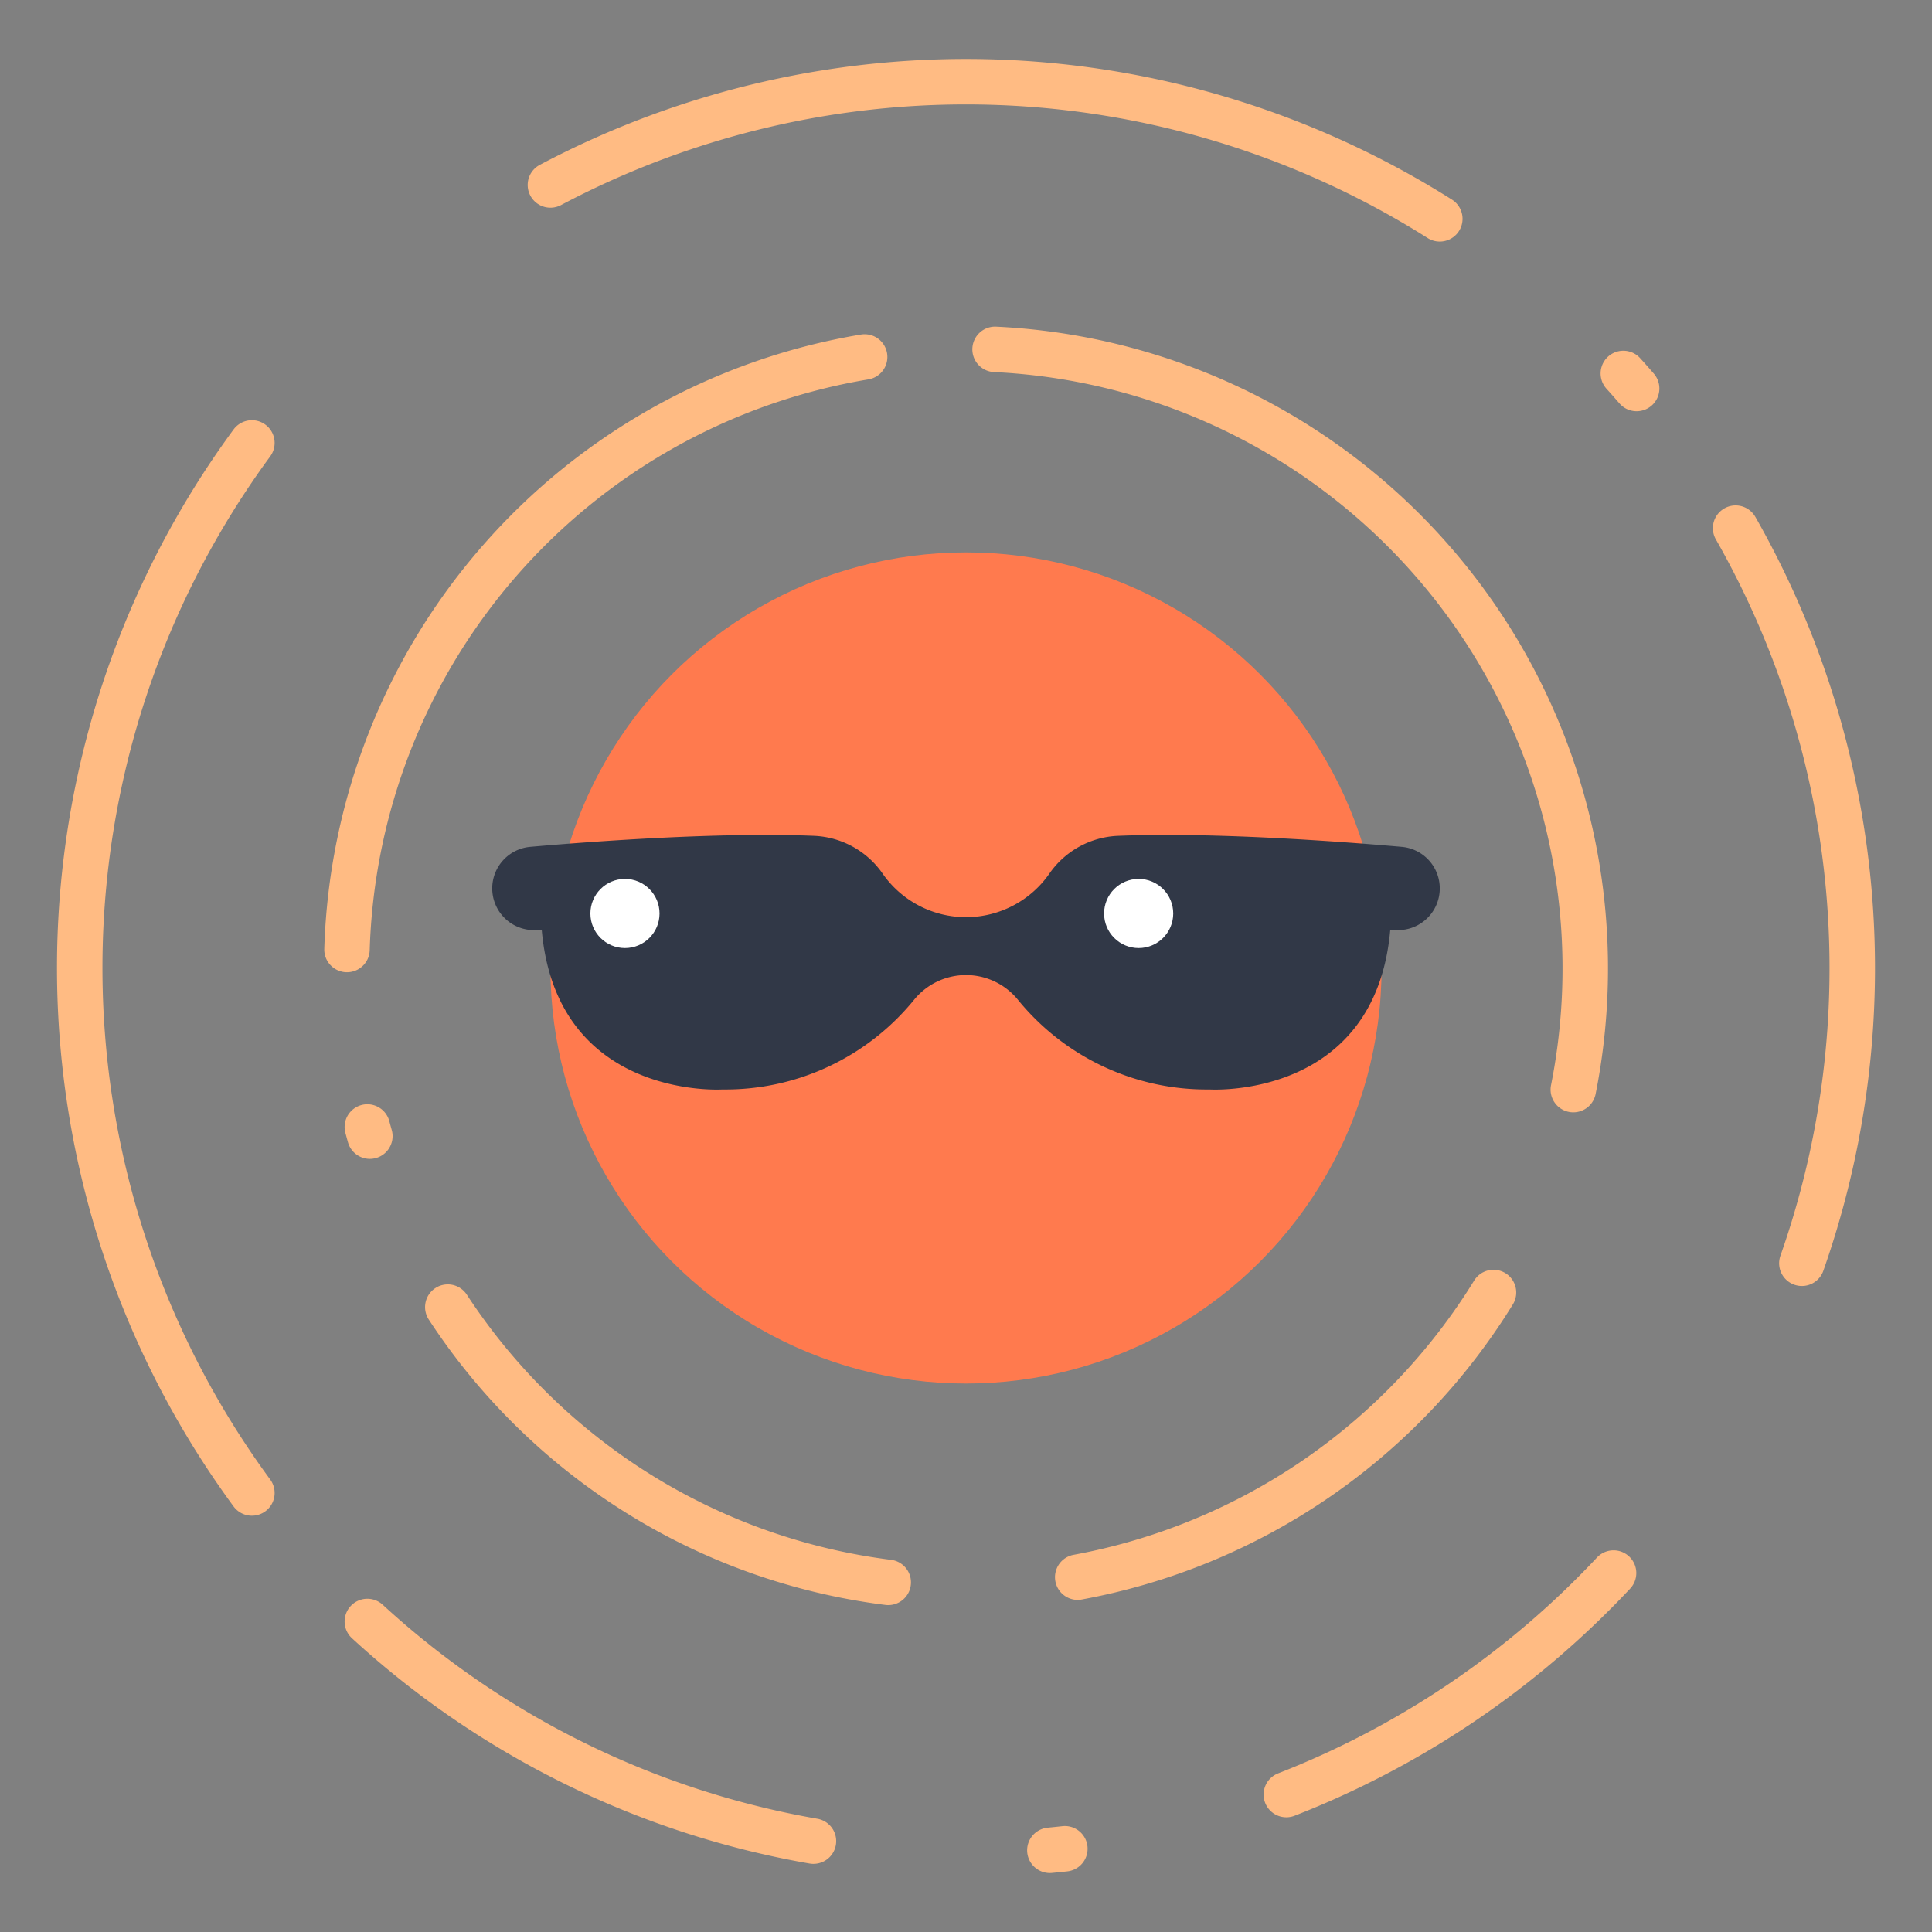<svg id="Flat" height="512" viewBox="0 0 340 340" width="512" xmlns="http://www.w3.org/2000/svg"><rect x="0" y="0" width="340" height="340" fill="#808080" stroke="none"/><circle cx="170" cy="170.345" fill="#ff7a4e" r="73.134"/><path d="m246.684 149.034c-10.975-.961-33.249-2.618-49.985-1.936a15.484 15.484 0 0 0 -11.925 6.5 17.879 17.879 0 0 1 -29.548 0 15.484 15.484 0 0 0 -11.925-6.5c-16.736-.682-39.01.975-49.985 1.936a7.334 7.334 0 0 0 -6.692 7.311 7.34 7.34 0 0 0 7.34 7.34h1.376c2.653 29.938 31.833 28.043 31.833 28.043a42.8 42.8 0 0 0 33.677-15.769 11.774 11.774 0 0 1 18.3 0 42.8 42.8 0 0 0 33.677 15.769s29.18 1.895 31.833-28.043h1.376a7.34 7.34 0 0 0 7.34-7.34 7.334 7.334 0 0 0 -6.692-7.311z" fill="#313847"/><g fill="#ffbb83"><path d="m65.086 203.942a4 4 0 0 1 -3.847-2.914q-.235-.834-.458-1.674a4 4 0 0 1 7.736-2.043c.136.517.276 1.03.421 1.543a4 4 0 0 1 -3.852 5.088z"/><path d="m156.316 282.472a4.063 4.063 0 0 1 -.5-.031 112.782 112.782 0 0 1 -80.355-50.217 4 4 0 0 1 6.69-4.387 104.794 104.794 0 0 0 74.66 46.666 4 4 0 0 1 -.493 7.969z"/><path d="m189.661 281.555a4 4 0 0 1 -.713-7.936 105.137 105.137 0 0 0 70.427-48.176 4 4 0 1 1 6.806 4.2 113.151 113.151 0 0 1 -75.8 51.842 4.035 4.035 0 0 1 -.72.07z"/><path d="m276.881 195.753a4 4 0 0 1 -3.927-4.782 105.081 105.081 0 0 0 -98.022-125.491 4 4 0 0 1 .369-7.992 113.083 113.083 0 0 1 105.499 135.046 4 4 0 0 1 -3.919 3.219z"/><path d="m61.071 171.1h-.119a4 4 0 0 1 -3.881-4.115 113.084 113.084 0 0 1 94.391-108.1 4 4 0 1 1 1.3 7.893 105.07 105.07 0 0 0 -87.7 100.441 4 4 0 0 1 -3.991 3.881z"/><path d="m44.333 266.738a4 4 0 0 1 -3.225-1.628 160.022 160.022 0 0 1 0-189.532 4 4 0 0 1 6.442 4.744 152.02 152.02 0 0 0 0 180.044 4 4 0 0 1 -3.217 6.372z"/><path d="m143.154 328.013a4.05 4.05 0 0 1 -.689-.059 159.307 159.307 0 0 1 -80.519-39.647 4 4 0 0 1 5.406-5.9 151.319 151.319 0 0 0 76.481 37.662 4 4 0 0 1 -.679 7.942z"/><path d="m184.758 329.625a4 4 0 0 1 -.366-7.983q1.286-.12 2.562-.263a4 4 0 0 1 .887 7.952q-1.35.15-2.707.276c-.126.012-.251.018-.376.018z"/><path d="m226.378 319.815a4 4 0 0 1 -1.447-7.731 153.062 153.062 0 0 0 56.088-37.962 4 4 0 1 1 5.843 5.464 161.08 161.08 0 0 1 -59.039 39.957 3.973 3.973 0 0 1 -1.445.272z"/><path d="m317.1 226.315a4 4 0 0 1 -3.771-5.333 152.389 152.389 0 0 0 -11.359-126.049 4 4 0 0 1 6.943-3.975 160.388 160.388 0 0 1 11.961 132.688 4 4 0 0 1 -3.774 2.669z"/><path d="m288.021 72.371a3.992 3.992 0 0 1 -3.027-1.383q-1.125-1.3-2.28-2.578a4 4 0 0 1 5.932-5.368q1.215 1.343 2.4 2.711a4 4 0 0 1 -3.024 6.618z"/><path d="m253.375 42.51a3.98 3.98 0 0 1 -2.137-.622 152.158 152.158 0 0 0 -152.495-5.806 4 4 0 0 1 -3.757-7.063 160.162 160.162 0 0 1 160.535 6.111 4 4 0 0 1 -2.146 7.38z"/></g><circle cx="109.983" cy="160.76" fill="#fff" r="6.084"/><circle cx="200.384" cy="160.76" fill="#fff" r="6.084"/></svg>